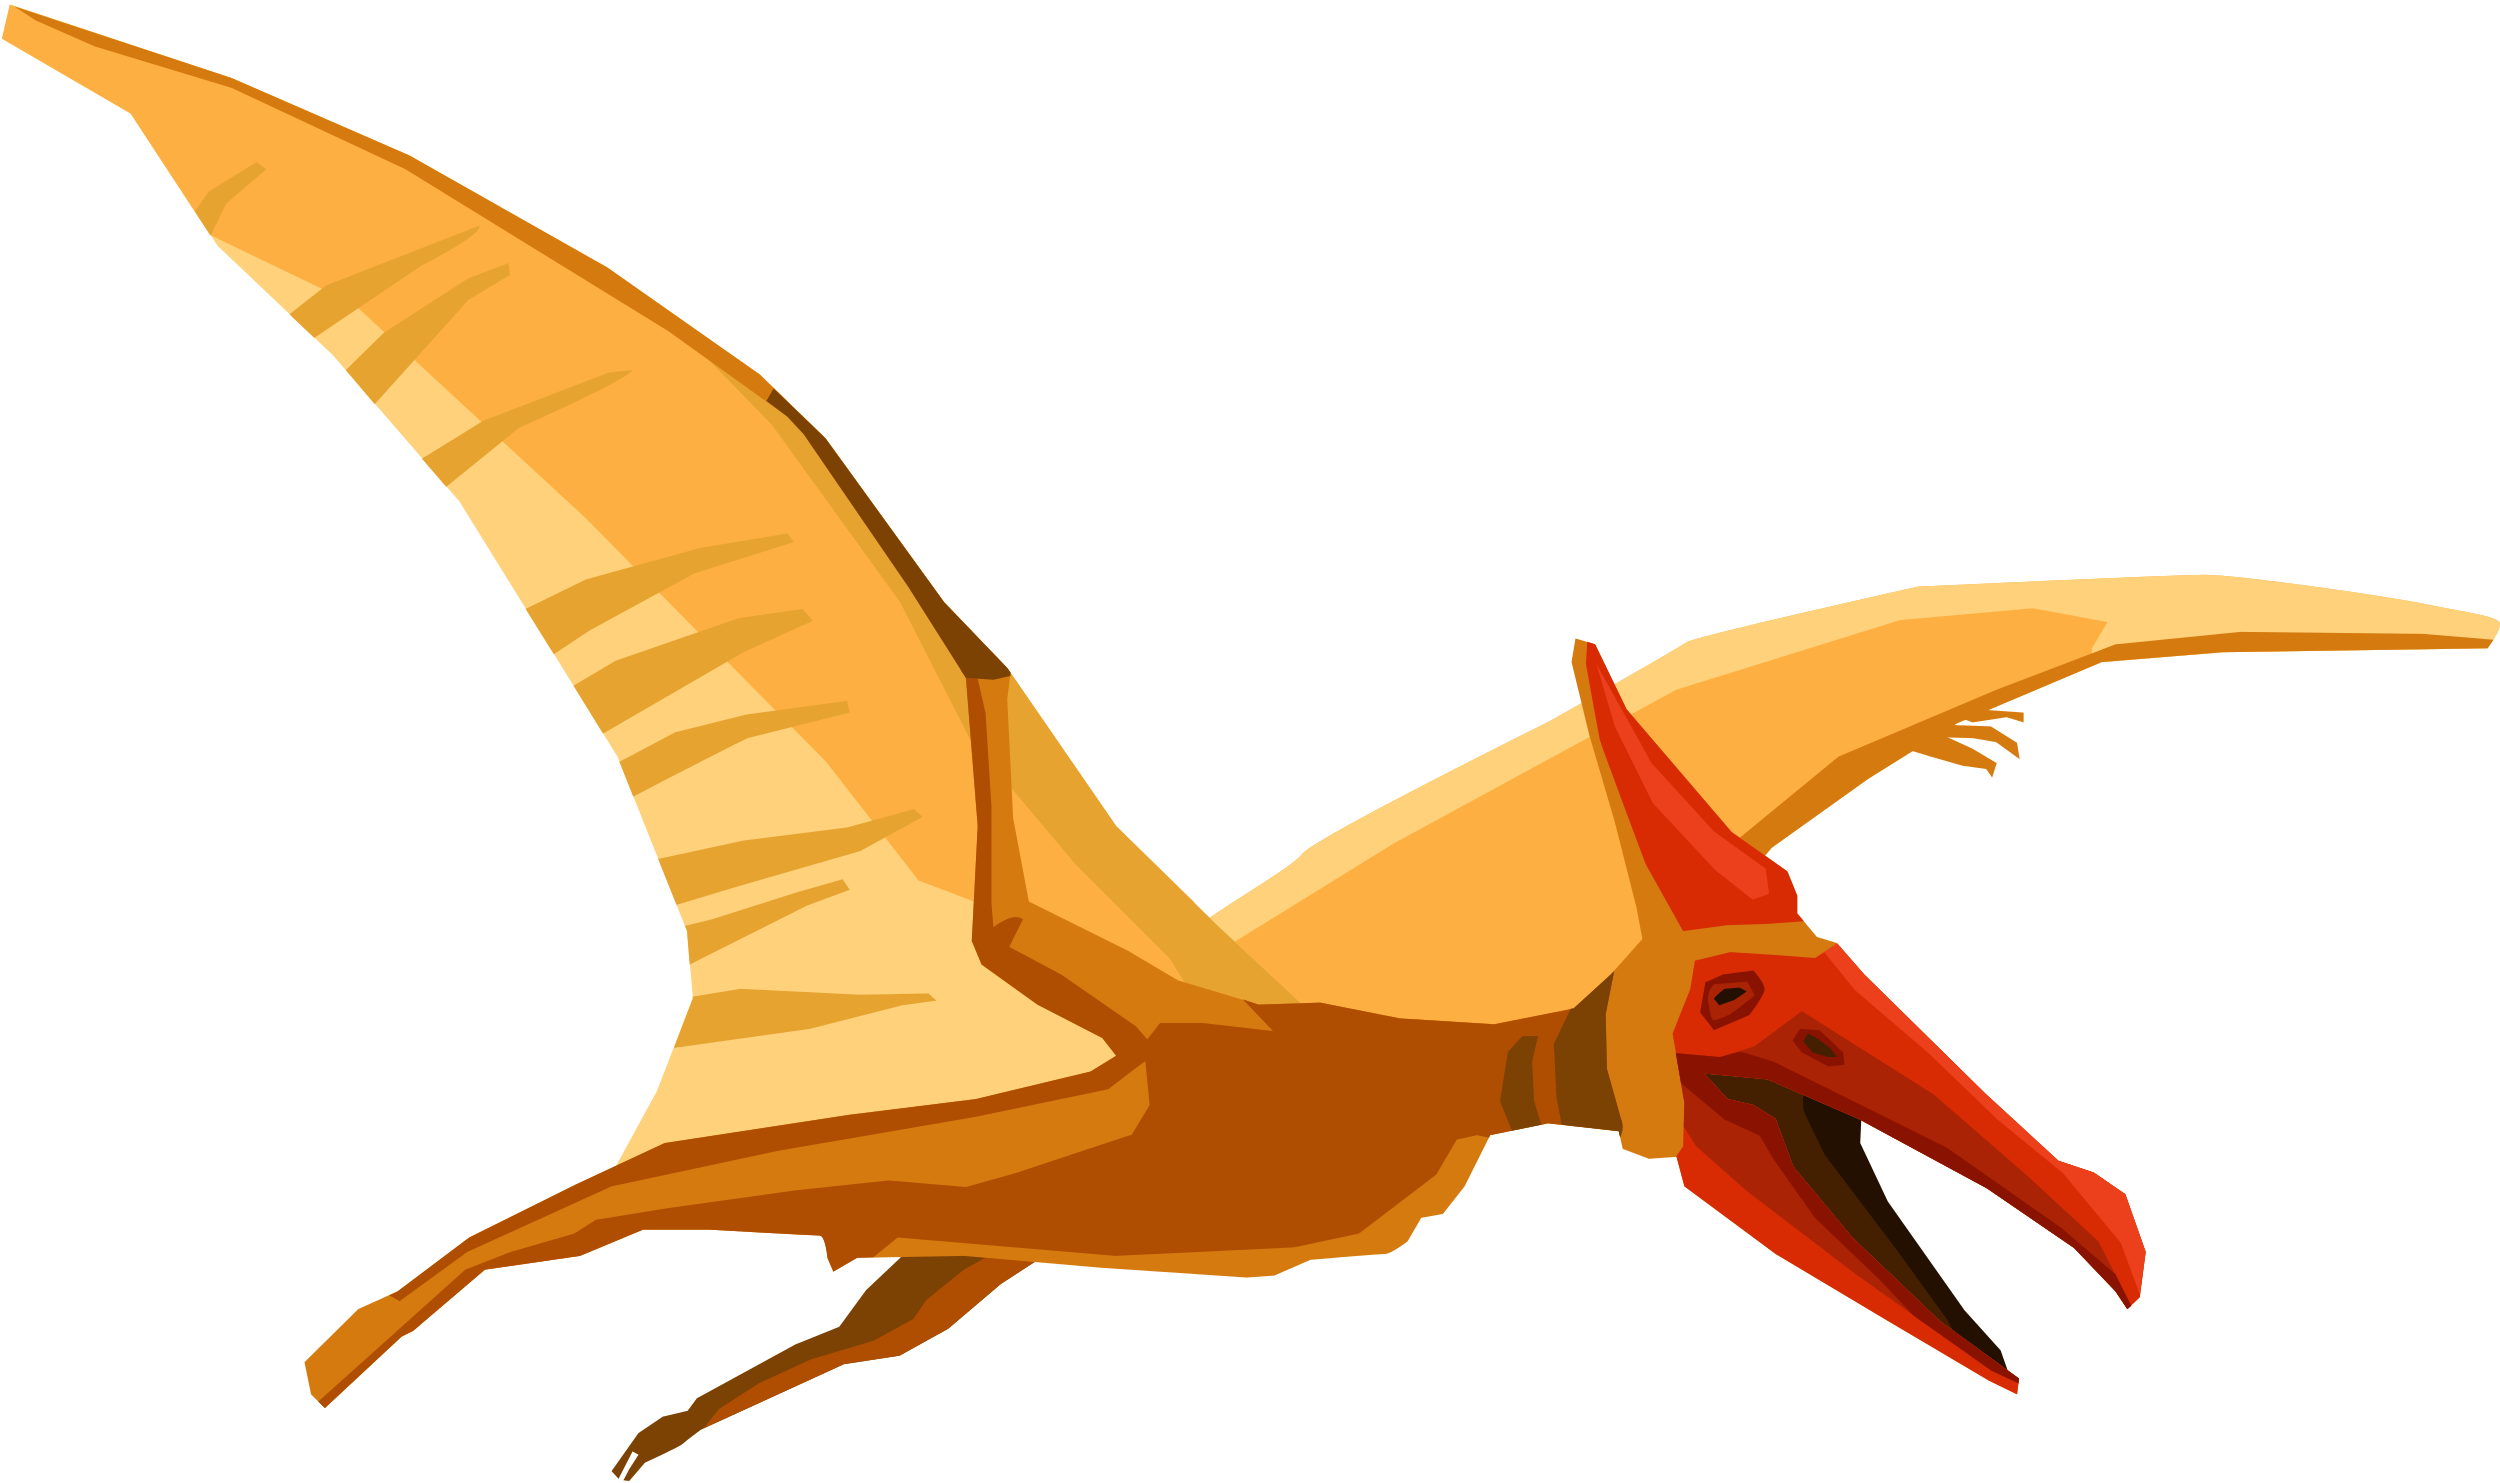 <svg version="1.2" xmlns="http://www.w3.org/2000/svg" viewBox="0 0 381 226" width="381" height="226"><style>.a{fill:#fdaf42}.b{fill:#fed17a}.c{fill:#231000}.d{fill:#442000}.e{fill:#d57a0f}.f{fill:#7c4203}.g{fill:#af4e01}.h{fill:#e7a330}.i{fill:#d82b04}.j{fill:#aa2304}.k{fill:#891300}.l{fill:#ec3f1c}</style><path class="a" d="m180.1 143.1c4.2-3.9 16.6-10.6 18.4-13 1.8-2.4 37.7-20.2 37.7-20.2 0 0 19.6-11.1 20.8-12 1.2-0.9 35.3-8.5 35.3-8.5 0 0 38.6-1.8 43.7-1.8 5.1 0 28.1 3.3 33.8 4.5 5.7 1.2 11.2 1.8 11.2 3 0 1.2-1.9 3.7-1.9 3.7l-40.4 0.6-18.4 1.5-22 9.3-13.6 8.5-14.7 10.5-9.4 11.2-8.1 13.9-6.1 6.3-23.2 3.6-28-3.9z"/><path class="b" d="m369.8 92.1c-5.7-1.2-28.7-4.5-33.8-4.5-5.1 0-43.7 1.8-43.7 1.8 0 0-34.1 7.6-35.3 8.5-1.2 0.9-20.8 12-20.8 12 0 0-35.9 17.8-37.7 20.2-1.8 2.4-14.2 9.1-18.4 13l3.1 3.5 29.1-18 43.2-23.5 34.1-10.6 20.2-1.8 11.4 2.1-2.4 4v2.7l1.5-0.6 18.4-1.5 40.4-0.6c0 0 1.9-2.5 1.9-3.7 0-1.2-5.5-1.8-11.2-3z"/><path class="b" d="m1.5 0.7l-1.2 5.2 19.6 11.4 13.3 20.2 17.5 16.6 19.3 22.3 24.1 38.9 10.6 26.6 0.9 10.2-5.5 14.2-8.4 15.4c0 0 73.6-11.2 74.5-11.8 0.9-0.6 17.8-10.8 17.8-10.8l6.3-3.3 10.3 0.6-2.4-3.6-12.4-11.5-15.7-15.4-16.6-24.1-9.6-10-18.1-25-10-9.7-23.2-16.3-30.2-17.1-27.1-11.8z"/><path class="a" d="m182 137.5l-11.9-11.6-16.6-24.1-9.6-10-18.1-25-10-9.7-23.2-16.3-30.2-17.1-27.1-11.8-33.8-11.2-1.2 5.2 19.6 11.4 12.1 18.5c11.6 5.6 22 10.6 22 10.6l35.3 32.6 36.6 37.1 14.1 18.1 16.7 6.3 26.5 15.4z"/><path class="c" d="m283.8 167.5l-0.3 6.7 4.2 8.9 11.7 16.6 5.5 6.1 1.5 4.3-14.1-8.3-21.1-18.6-12.3-16-0.3-6.6 4.6 0.3z"/><path class="d" d="m299.3 205.9l-2.5-4.7-7.5-10.4-11.2-14.8c0 0-2.9-5.9-3.2-6.7-0.2-0.4-0.1-2.9 0-4.7l-11.7-3.7-4.6-0.3 0.3 6.6 12.3 16 21.1 18.6z"/><path class="e" d="m369.2 96.6l-27.8-0.3-19 1.9-18.1 6.9-24.1 10.2-15.1 12.4-14.1 21.1-9 12.5 4.4-0.7 6.1-6.3 8.1-13.9 9.4-11.2 14.7-10.5 13.6-8.5 22-9.3 18.4-1.5 40.4-0.6c0 0 0.4-0.6 0.9-1.3z"/><path class="e" d="m299.8 108l-1.3 1.3 2.1 0.8 5.2-0.8 2.6 0.8v-1.5z"/><path class="e" d="m294.8 110.4l-1.8 1 0.3 0.9 7.4 0.2 3.5 0.6 3.6 2.6-0.4-2.5-4-2.5z"/><path class="e" d="m292 111.9l-1.8 1.2 0.1 1 3.9 1.2 4.9 1.4 3.6 0.5 0.9 1.3 0.7-2.2-3.7-2.2-5.9-2.7z"/><path class="f" d="m139.1 189.9l-7.1 6.7-4.1 5.6-6.7 2.7-15 8.2-1.4 1.9-3.8 0.9-3.7 2.5-4.1 5.8 1.1 1.2v-0.1l2.1-4.1 0.9 0.5-1.4 2.2-0.9 1.7 0.9 0.1 2.4-2.8c0 0 5.3-2.4 5.8-2.9 0.4-0.4 2.7-2.1 2.7-2.1l9.8-4.5 12-5.5 8.5-1.3 7.4-4.1 8-6.8 6.6-4.3 0.3-2.3z"/><path class="g" d="m159.4 189.1l-5 0.2-7.5 4.2-5.7 4.6-2 2.9-6 3.3-9.7 2.9-7.8 3.6-6.1 3.9-2.3 2.9 9.3-4.2 12-5.5 8.5-1.3 7.4-4.1 8-6.8 6.6-4.3z"/><path class="h" d="m185.8 141.3l-15.7-15.4-16.6-24.1-9.6-10-18.1-25-10-9.7-17.5-12.2 19.3 19.8 19.6 27.1 10.6 20.8 16 19 14.5 14.5 7.4 12.1 4.6-2.4 10.3 0.6-2.4-3.6z"/><path class="h" d="m31.8 29.2l-2.1 3 2.4 3.7 2.4-4.9 6.1-5.2-1.5-1.1z"/><path class="h" d="m44.1 47.9l3.8 3.6 16.3-11c0 0 9.7-4.9 8.8-6.1l-23.3 9.1z"/><path class="h" d="m71.4 45.7l6.3-3.8-0.2-1.8-6.1 2.3-12.9 8.3-5.8 5.7 4.4 5.2z"/><path class="h" d="m64.3 69.9l3.7 4.3 11.1-9c0 0 17.4-7.7 17.2-8.8l-3.6 0.4-19 7.3z"/><path class="h" d="m89.3 88.3l-9.2 4.5 4.3 6.9 5.6-3.7 15.8-8.6 15.2-4.8-1-1.3-13.3 2.2z"/><path class="h" d="m91.9 111.8l21.4-12.4 10.6-4.8-1.6-1.8-9.7 1.4-18.8 6.5-6.4 3.8z"/><path class="h" d="m113.9 112.5c0.7-0.2 15.6-3.9 15.6-3.9l-0.4-1.8-15.4 2.1-10.8 2.7-8.5 4.5 2.1 5.3c5.5-2.9 16.9-8.7 17.4-8.9z"/><path class="h" d="m100.3 130.9l2.8 7 9.3-2.8 18.7-5.4 9.5-5.2-1.3-1.2-10.2 2.8-15.8 2z"/><path class="h" d="m108.5 140.1l-4.1 1 0.3 0.8 0.4 5.1 17.9-9 6.5-2.4-1.1-1.6-7 2z"/><path class="h" d="m105.5 151.9l0.1 0.2-2.9 7.6 20.7-2.9 14.1-3.6 5.2-0.7-1.2-1.1-10.4 0.2-18.3-0.9z"/><path class="e" d="m307.7 210.1l-12.1-8.8-13.3-12.7-9-10.8-2.7-7.3-3.4-2.1-3.9-0.9-3.6-3.9 9.7 0.9 13.8 6 19.6 10.6 13.3 9.1 6.3 6.6 1.8 2.7 1.9-1.8 0.9-6.9-3.1-8.8-4.8-3.3-5.4-1.8-11.2-10.3-18.4-18.1-4.2-4.8-3-0.9-3-3.6v-2.7l-1.5-3.7-8.5-6-16-18.7-4.8-9.9-3-0.9-0.6 3.6 2.7 11.1 3.9 13.3 3.3 13 0.9 4.8-4.8 5.4-5.7 5.2-12.1 2.4-14.4-0.9-12.1-2.4-9.4 0.3-12.3-3.7-7.6-4.5-15.1-7.5-2.4-12.7-0.9-18.1 0.5-4.1-0.5-0.7-9.6-10-18.1-25-10-9.7-23.2-16.3-30.2-17.1-27.1-11.8-33.1-10.9 3.2 2.1 9.1 4 20.8 6.3 26.5 12.4 40.1 24.7 18.1 13 2.5 2.7 15.9 23.2 8.8 13.9 1.8 22.6-0.9 17.5 1.5 3.6 8.5 6.1 9.9 5.1 2.1 2.7-3.9 2.4-17.5 4.2-19.3 2.4-28.1 4.3-13.5 6.3-16.3 8.1-10.9 8.2-6 2.7-8.2 8.1 1 4.9 2.1 2.1 11.7-10.9 1.8-0.9 2.8-2.4 8.1-6.9 14.5-2.1 9.6-4h10c0 0 16 0.9 16.9 0.9 0.9 0 1.2 3.4 1.2 3.4l0.9 2.1 3.6-2.1 16.3-0.3 20.8 1.8 22.3 1.5 4.2-0.3 5.5-2.4c0 0 10.5-0.9 11.4-0.9 0.9 0 3.4-1.9 3.4-1.9l2.1-3.6 3.3-0.6 3.3-4.2 3.9-7.8 8.8-1.8 10.8 1.2 0.6 2.7 4 1.5 4.2-0.3 1.2 4.5 13.9 10.3 17.1 10.2 15.4 9.1 4.3 2.1z"/><path class="i" d="m307.7 210.1l-12.1-8.8-13.3-12.7-9-10.8-2.7-7.3-3.4-2.1-3.9-0.9-3.6-3.9 9.7 0.9 13.8 6 19.6 10.6 13.3 9.1 6.3 6.6 1.8 2.7 1.9-1.8 0.9-6.9-3.1-8.8-4.8-3.3-5.4-1.8-11.2-10.3-18.4-18.1-4.1-4.7-3.4 2.2-6.6-0.5-6.3-0.4-5.4 1.3-0.7 4.3-2.7 6.8 1.8 10.6-0.2 6.6-1.1 1.6h0.1l1.2 4.5 13.9 10.3 17.1 10.2 15.4 9.1 4.3 2.1z"/><path class="j" d="m319.8 189.2l-10.6-9.8-14.5-12.6-20.1-12.7-7.3 5.4-5.2 1.6-6.7-0.6 1.3 7.6-0.1 3.6 1.9 3 7.7 6.8 16.5 12.6 20.8 14.8 4.1 1.9 0.1-0.7-12.1-8.8-13.3-12.7-9-10.8-2.7-7.3-3.4-2.1-3.9-0.9-3.6-3.9 9.7 0.9 13.8 6 19.6 10.6 13.3 9.1 6.3 6.6 1.8 2.7 0.6-0.5z"/><path class="k" d="m283.2 170.5l19.6 10.6 13.3 9.1 6.3 6.6 1.8 2.7 0.6-0.5-2.4-4.8-8.3-7.1-17.4-12.2-14.9-7.4-11.5-5.7-4.6-1.4-0.7-0.1-2.9 0.8-6.7-0.6 0.8 4.6 6.6 5.5 5.4 2.5 2.1 3.6 6.3 8.9 9.9 9.5 5.1 5.4 11.9 8.4 4.1 1.9 0.1-0.7-12.1-8.8-13.3-12.7-9-10.8-2.7-7.3-3.4-2.1-3.9-0.9-3.6-3.9 9.7 0.9z"/><path class="l" d="m319.1 178.7l-5.4-1.8-11.2-10.3-18.4-18.1-4.1-4.7-2 1.3 4.7 5.8 11.1 9.5 10.6 10.2 10 8.2 8.8 10.6 2.9 7.8 0.9-6.4-3.1-8.8z"/><path class="k" d="m273.2 158.6l1.1-1.8 3 0.2 3.6 3.4 0.2 1.9-2.5 0.2-4-2.1z"/><path class="d" d="m275.5 157.5l-0.7 1.2 1.4 1.7 2.4 0.7h1.4l-1-1.3-2.1-1.6z"/><path class="k" d="m267.2 147.9l-4.6 0.6-2.7 1.2-0.8 4.6 2.1 2.7 5.4-2.3c0 0 2.1-2.7 2.3-3.8 0.2-1-1.7-3-1.7-3z"/><path class="j" d="m261.2 150c0 0-1 0.9-0.9 2.4 0.2 1.6 0.5 3.1 0.9 3.1 0.5 0 2.3-0.8 2.7-1.1 0.5-0.3 3.5-2.7 3.5-2.7l-1.1-2.1z"/><path class="c" d="m261.2 152.2c0.3-0.5 1.6-1.5 1.6-1.5l2.3-0.2 1.1 0.6-1.9 1.3-2.3 0.8z"/><path class="i" d="m263.2 141l6.2-0.2 5.5-0.4-1-1.2v-2.7l-1.5-3.7-8.5-6-16-18.7-4.8-9.9-1.2-0.4-0.2 3.4c0 0 1.9 10.6 2.1 11.5 0.2 0.9 7 19 7 19l5.7 10.2z"/><path class="l" d="m243.3 101.2l2.8 9.5 5.8 11.7 9.5 10.2 5.7 4.5 2.5-0.9-0.5-3.8-7.9-5.7-9.5-10.4z"/><path class="g" d="m245.5 148.5l-5.7 5.2-12.1 2.4-14.4-0.9-12.1-2.4-9.4 0.3-2.4-0.8 6 6.3 9.9 8.6 5.5 11.3 4-3.8c0 0 4.6-0.7 5.2-0.7 0.7 0 5.1-1 5.1-1l1.8 0.4 0.2-0.4 8.8-1.8 10.8 1.2 0.2 0.9c0.8-1.5 0.1-2.9 0.1-2.9l-2.1-7.5-0.2-8.3 1.3-6.6z"/><path class="f" d="m244.9 162.9l-0.2-8.3 1.3-6.6-0.5 0.5-5.7 5.2h-0.4l-2.6 5.4 0.4 8.1 0.8 4.2 8.7 1 0.2 0.9c0.8-1.5 0.1-2.9 0.1-2.9z"/><path class="g" d="m93.2 180.8l25.3-5.4 30.2-5.2 20.2-4.2 3.9-3 3.7-2.7-3.4-3.9-11.4-7.9-7.9-4.2 2.1-4.2c-1.5-1.2-4.5 1.2-4.5 1.2l-0.3-3.6v-14.8l-0.9-14.2-1.5-6.6h-2.3l0.8 1.2 1.8 22.6-0.9 17.5 1.5 3.6 8.5 6.1 9.9 5.1 2.1 2.7-3.9 2.4-17.5 4.2-19.3 2.4-28.1 4.3-13.5 6.3-16.3 8.1-10.9 8.2-1.3 0.6 1.6 0.9 10.3-7.5z"/><path class="f" d="m117.9 59.2l-1.1 1.9 3.2 2.4 2.5 2.7 15.9 23.2 8.8 13.9 4.2 0.3 2.6-0.6v-0.5l-0.5-0.7-9.6-10-18.1-25z"/><path class="f" d="m232 157.9l-2.2 2.4-1.2 7.5 1.8 4.5 4.5-0.9-1.1-3.6-0.3-6 0.9-3.9z"/><path class="g" d="m195.4 157.3l-12.2-1.4h-6.4l-2.5 3.2 0.9 9.3-2.7 4.5-17.8 5.9-7.5 2.1-11.8-1-14.1 1.5-19.4 2.7-11.1 1.8-3.3 2.1-9.7 2.8-6.9 2.7-22.4 20.1 1 1 11.7-10.9 1.8-0.9 2.8-2.4 8.1-6.9 14.5-2.1 9.6-4h10c0 0 16 0.9 16.9 0.9 0.9 0 1.2 3.4 1.2 3.4l0.9 2.1 3.6-2.1 2.5-0.1 3.7-3 33.2 2.8 27.2-1.3 9.9-2.1 11.8-9 4.8-8.2z"/></svg>
